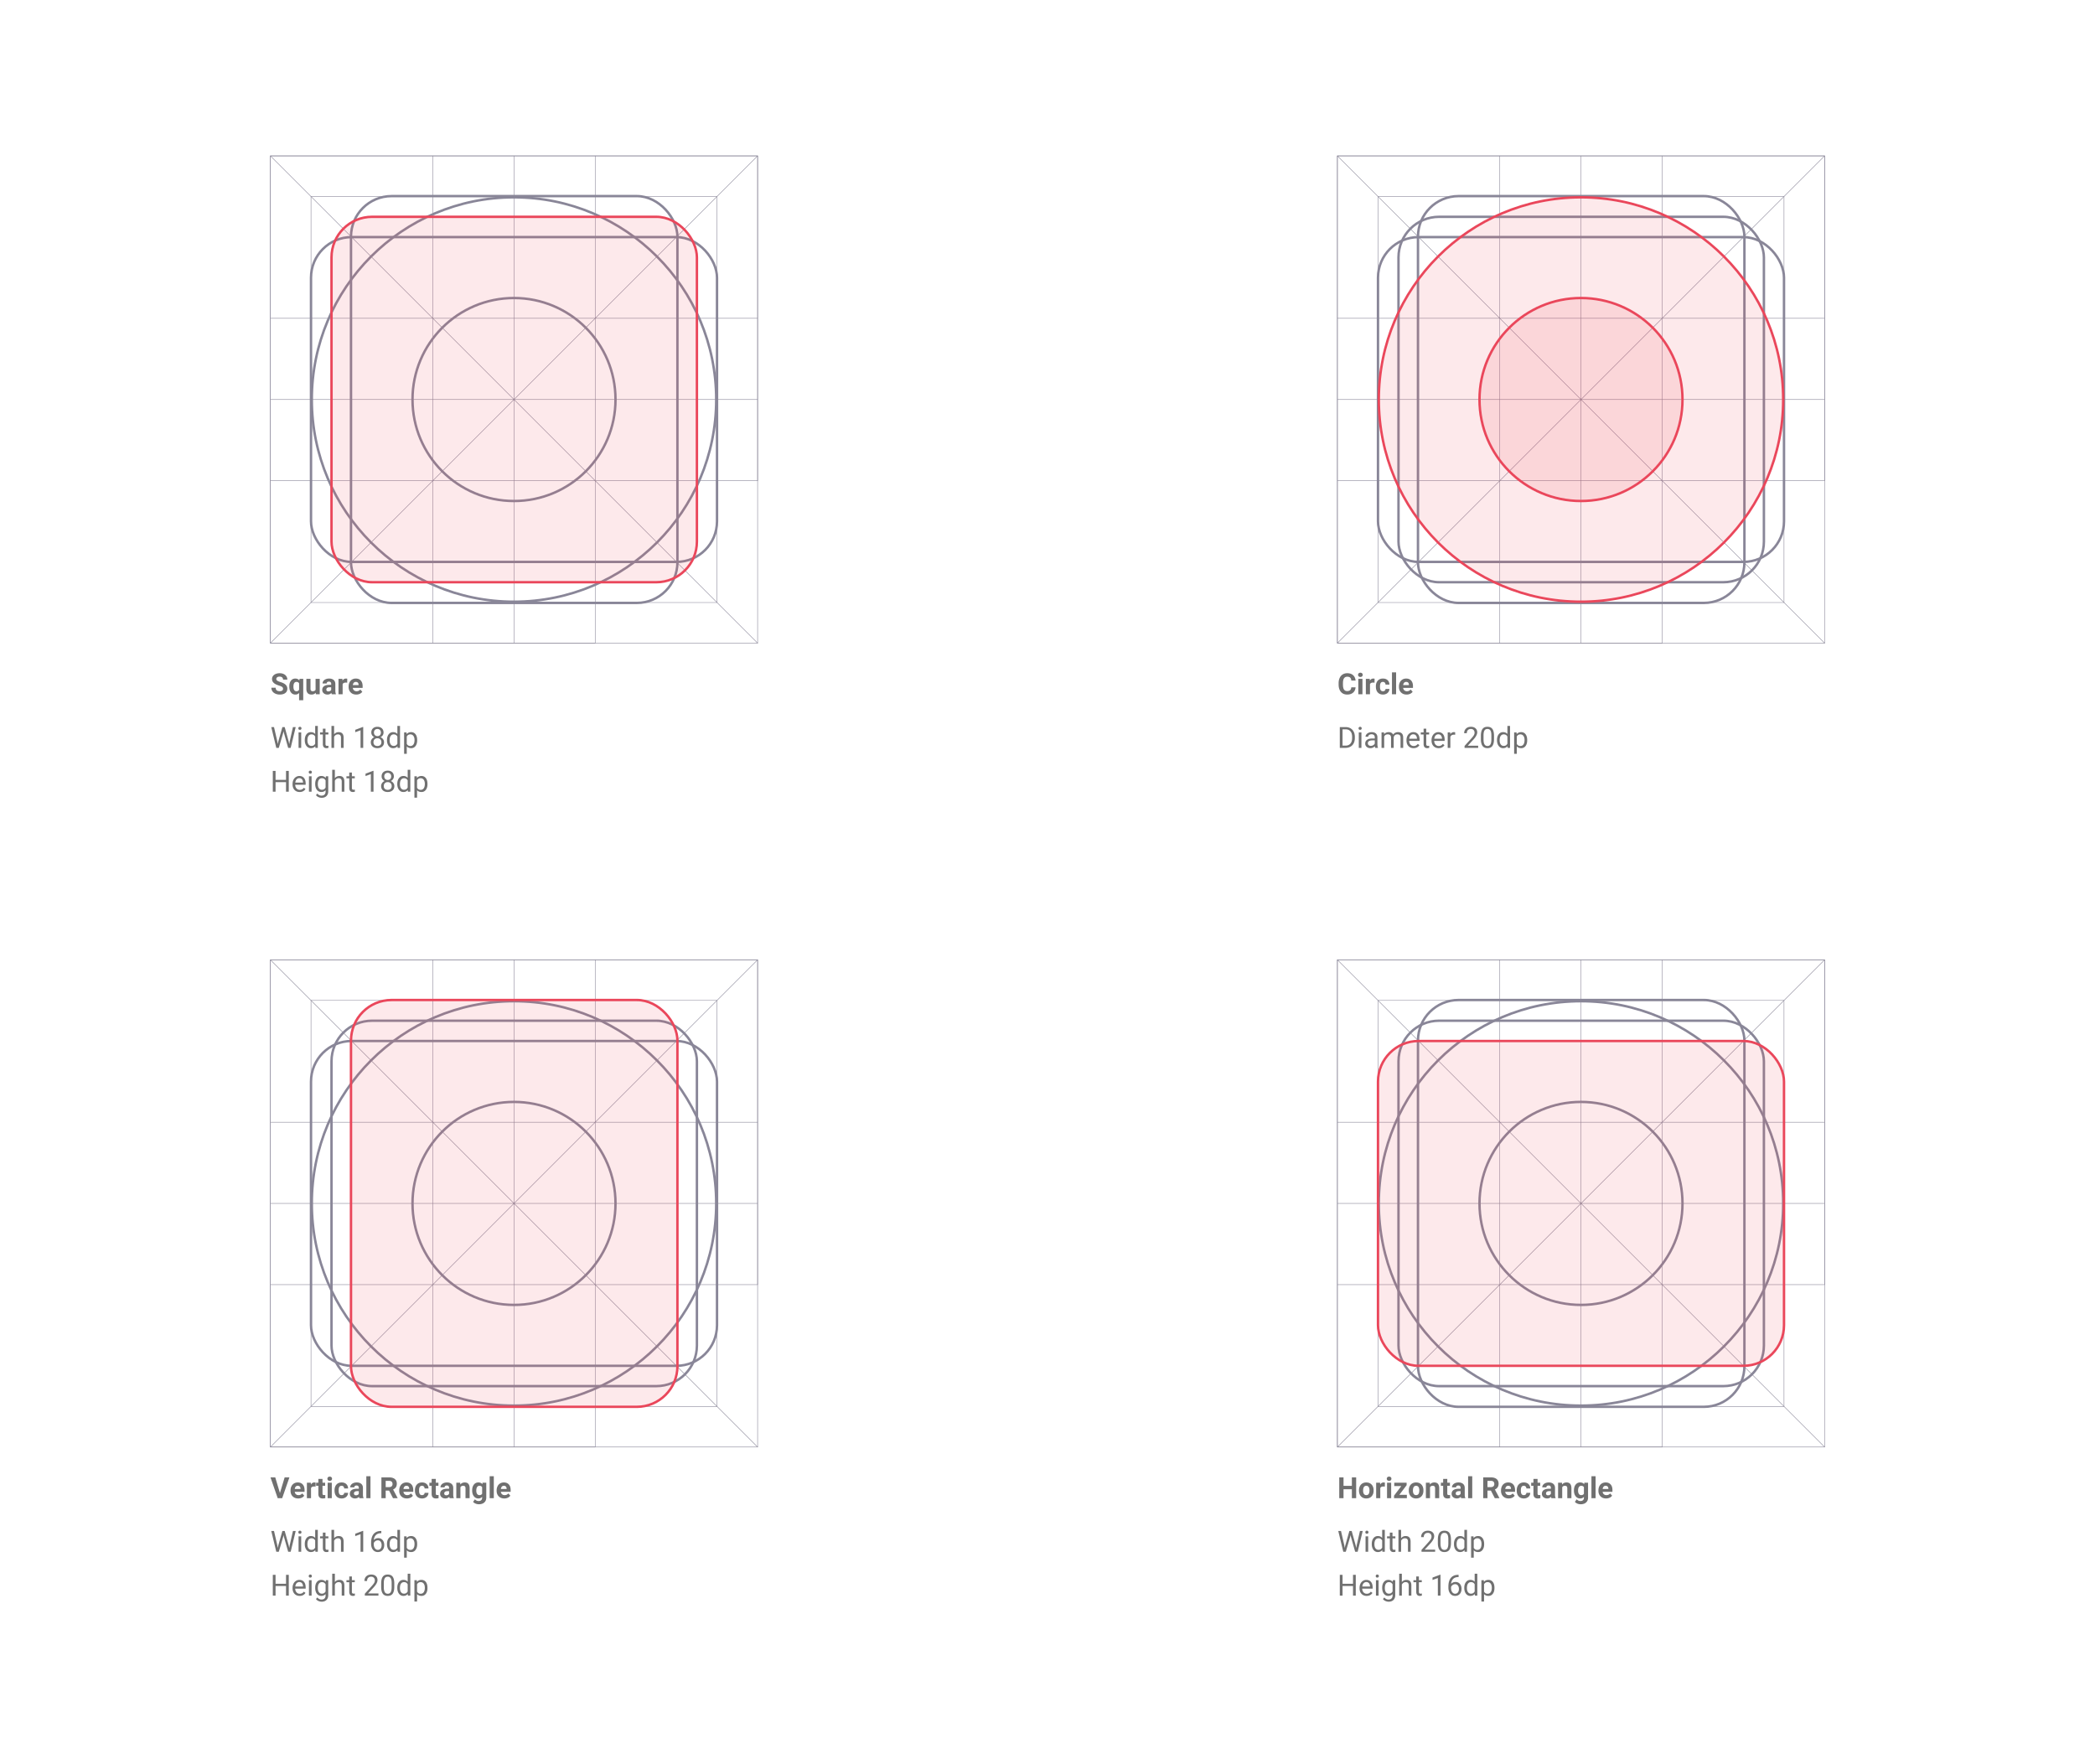 <svg xmlns="http://www.w3.org/2000/svg" width="860" height="724"><g fill="none" fill-rule="evenodd"><rect width="860" height="724" rx="4"/><g stroke-linecap="round" transform="translate(549 64)"><path stroke="#898698" stroke-width=".2" d="M0 200h200V0H0z"/><path stroke="#898698" stroke-width=".2" d="M16.667 183.333h166.666V16.667H16.667z"/><rect width="166.667" height="133.333" x="16.667" y="33.333" stroke="#898698" rx="16.66"/><rect width="134" height="167" x="33.083" y="16.5" stroke="#898698" rx="16.66"/><path stroke="#898698" stroke-width=".2" d="M0 66.667h66.667V0H0zM0 133.333h66.667V66.667H0zM0 200h66.667v-66.667H0zM66.667 66.667h66.666V0H66.667zM66.667 133.333h66.666V66.667H66.667zM66.667 200h66.666v-66.667H66.667zM133.333 66.667H200V0h-66.667zM133.333 133.333H200V66.667h-66.667zM0 0l200 200M100 200V0M0 100h200M0 200L200 0"/><rect width="150" height="150" x="25.083" y="25" stroke="#898698" rx="16.66"/><circle cx="100" cy="100" r="83" fill="#EA475B" fill-opacity=".12" stroke="#EA475B"/><circle cx="100" cy="100" r="41.665" fill="#EA475B" fill-opacity=".12" stroke="#EA475B"/></g><path fill="#000000" fill-opacity=".56" fill-rule="nonzero" d="M553.025 285.117c1 0 1.806-.263 2.417-.79.612-.528.95-1.25 1.017-2.169h-1.758c-.039.52-.192.904-.46 1.152-.267.248-.673.372-1.216.372-.601 0-1.042-.213-1.32-.639-.28-.426-.42-1.1-.42-2.022v-.644c.008-.883.157-1.534.448-1.954.291-.42.73-.63 1.316-.63.539 0 .94.124 1.204.372s.417.647.46 1.198h1.758c-.094-.953-.442-1.693-1.043-2.22-.602-.528-1.395-.791-2.38-.791-.71 0-1.334.167-1.871.5-.537.335-.95.814-1.24 1.439-.289.625-.433 1.348-.433 2.168v.521c0 1.286.313 2.296.94 3.033.627.736 1.488 1.104 2.581 1.104zm5.414-7.219c.286 0 .515-.082.689-.246a.831.831 0 00.26-.632.83.83 0 00-.257-.627c-.172-.164-.402-.247-.692-.247-.293 0-.524.083-.694.247a.834.834 0 00-.255.627c0 .257.087.468.261.632.174.164.403.246.688.246zm.85 7.102v-6.34h-1.7V285h1.7zm3.088 0v-4.148c.2-.434.62-.65 1.26-.65a4.6 4.6 0 01.61.046l.023-1.629a1.774 1.774 0 00-.528-.076c-.601 0-1.072.291-1.412.873l-.047-.756h-1.6V285h1.694zm5.35.117c.484 0 .926-.098 1.327-.296.4-.197.716-.474.946-.832.23-.357.348-.75.352-1.18h-1.588a.903.903 0 01-.305.685c-.195.172-.45.258-.762.258-.406 0-.709-.143-.908-.428-.2-.285-.299-.754-.299-1.406v-.176c0-.644.1-1.11.302-1.397.201-.287.499-.43.894-.43.32 0 .578.102.773.307.195.205.297.471.305.8h1.588c-.008-.75-.251-1.351-.73-1.802-.478-.451-1.114-.677-1.907-.677-.906 0-1.62.291-2.139.873-.52.582-.78 1.361-.78 2.338v.111c0 1.016.263 1.812.786 2.388.523.576 1.238.864 2.145.864zm5.378-.117v-9h-1.699v9h1.7zm4.313.117c.527 0 1.008-.1 1.441-.302a2.542 2.542 0 001.032-.84l-.832-.932c-.368.473-.877.709-1.53.709-.422 0-.77-.125-1.046-.375-.275-.25-.44-.582-.495-.996h4.037v-.692c0-1.003-.249-1.779-.747-2.326-.498-.547-1.18-.82-2.048-.82-.578 0-1.092.136-1.543.407a2.71 2.71 0 00-1.046 1.16c-.246.502-.37 1.072-.37 1.708v.164c0 .95.292 1.71.876 2.28.584.57 1.341.855 2.271.855zm.943-3.89h-2.355c.058-.422.192-.747.401-.973.21-.227.482-.34.818-.34.359 0 .636.103.832.308.195.205.297.495.304.87v.135zM552.351 307c.766-.008 1.437-.174 2.013-.498a3.277 3.277 0 001.33-1.395c.31-.605.466-1.31.466-2.115v-.545c-.004-.785-.161-1.48-.472-2.086a3.329 3.329 0 00-1.32-1.4c-.571-.328-1.227-.492-1.97-.492h-2.408V307h2.362zm-.052-.92h-1.184v-6.685h1.313c.836.007 1.481.28 1.936.817.455.537.683 1.29.683 2.259v.498c0 .996-.241 1.763-.724 2.302-.482.54-1.157.81-2.024.81zm6.035-6.486c.21 0 .371-.059.48-.176a.62.62 0 00.165-.44.64.64 0 00-.165-.445c-.109-.12-.27-.181-.48-.181-.211 0-.37.06-.478.181a.647.647 0 00-.16.446c0 .175.053.322.16.439.108.117.267.176.478.176zm.533 7.406v-6.34h-1.084V307h1.084zm3.692.117c.699 0 1.3-.262 1.804-.785.04.32.09.543.153.668h1.136v-.094c-.148-.344-.222-.806-.222-1.388V302.6c-.016-.641-.23-1.144-.645-1.51-.414-.364-.986-.547-1.717-.547-.46 0-.883.086-1.268.258a2.3 2.3 0 00-.914.7c-.225.295-.337.6-.337.917h1.09c0-.277.13-.514.392-.709.262-.195.586-.293.973-.293.441 0 .775.112 1.002.337.226.225.34.526.34.905v.498h-1.055c-.91 0-1.616.183-2.118.548-.502.365-.753.878-.753 1.538 0 .543.2.991.6 1.345.4.353.914.53 1.539.53zm.158-.943c-.356 0-.647-.096-.873-.287-.227-.192-.34-.457-.34-.797 0-.778.664-1.166 1.992-1.166h.85v1.3c-.137.282-.358.51-.662.686a1.905 1.905 0 01-.967.264zm5.49.826v-4.629c.262-.605.748-.908 1.459-.908.902 0 1.354.46 1.354 1.383V307h1.09v-4.207c.042-.406.197-.73.462-.97.266-.24.6-.36 1.002-.36.489 0 .836.112 1.043.337.207.224.31.563.31 1.016V307h1.085v-4.248c-.024-1.473-.73-2.209-2.121-2.209-.461 0-.86.094-1.199.281a2.402 2.402 0 00-.823.738c-.32-.68-.924-1.019-1.81-1.019-.79 0-1.416.273-1.881.82l-.03-.703h-1.025V307h1.084zm12.07.117c1.063 0 1.86-.408 2.391-1.224l-.662-.516c-.2.258-.432.465-.697.621-.266.156-.59.234-.973.234-.54 0-.983-.192-1.333-.577-.35-.384-.532-.89-.548-1.514h4.295v-.452c0-1.011-.229-1.789-.686-2.332-.457-.543-1.097-.814-1.921-.814-.504 0-.972.14-1.404.419-.431.28-.767.666-1.008 1.16-.24.494-.36 1.056-.36 1.685v.199c0 .945.27 1.7.809 2.265.539.564 1.238.846 2.097.846zm1.389-3.867h-3.176c.07-.574.254-1.02.551-1.339a1.446 1.446 0 011.102-.477c.453 0 .812.151 1.078.454.265.302.414.73.445 1.28v.082zm4.19 3.867c.269 0 .546-.039.832-.117v-.879c-.22.047-.391.07-.516.07-.254 0-.434-.063-.54-.19-.105-.127-.157-.317-.157-.571v-3.932h1.183v-.838h-1.183v-1.535h-1.084v1.535h-1.155v.838h1.155v3.932c0 .539.123.955.369 1.248.246.293.611.44 1.095.44zm4.699 0c1.062 0 1.86-.408 2.39-1.224l-.662-.516c-.199.258-.431.465-.697.621-.266.156-.59.234-.973.234-.539 0-.983-.192-1.333-.577-.35-.384-.532-.89-.548-1.514h4.295v-.452c0-1.011-.228-1.789-.685-2.332-.457-.543-1.098-.814-1.922-.814-.504 0-.972.14-1.403.419-.432.28-.768.666-1.008 1.16-.24.494-.36 1.056-.36 1.685v.199c0 .945.269 1.7.808 2.265.54.564 1.238.846 2.098.846zm1.388-3.867h-3.175c.07-.574.253-1.02.55-1.339a1.446 1.446 0 011.102-.477c.453 0 .812.151 1.078.454.266.302.414.73.445 1.28v.082zm3.422 3.75v-4.5c.254-.605.737-.908 1.448-.908.19 0 .369.013.533.04v-1.007c-.11-.055-.27-.082-.48-.082-.653 0-1.157.283-1.512.85l-.018-.733h-1.055V307h1.084zm11.426 0v-.885h-4.283l2.285-2.478c1.07-1.16 1.605-2.16 1.605-3 0-.692-.23-1.245-.691-1.661-.46-.416-1.088-.624-1.88-.624-.848 0-1.525.242-2.031.726-.506.484-.759 1.12-.759 1.904h1.084c0-.546.15-.973.448-1.28.3-.306.718-.46 1.257-.46.45 0 .809.143 1.078.428.27.285.405.65.405 1.096 0 .332-.083.653-.25.963-.165.311-.467.714-.905 1.21l-2.953 3.282V307h5.59zm3.814.117c.922 0 1.6-.308 2.034-.926.433-.617.65-1.56.65-2.83v-1.406c-.012-1.226-.234-2.134-.668-2.722-.433-.587-1.11-.881-2.027-.881-.926 0-1.606.304-2.04.914-.433.609-.65 1.54-.65 2.795v1.447c.016 1.199.242 2.1.68 2.704.437.603 1.111.905 2.021.905zm0-.885c-.542 0-.948-.22-1.215-.659-.268-.44-.402-1.12-.402-2.042v-1.734c.008-.867.139-1.51.393-1.928.254-.418.658-.627 1.213-.627.558 0 .967.21 1.224.63.258.42.387 1.089.387 2.007v1.775c-.012.89-.147 1.543-.407 1.957-.26.414-.657.621-1.193.621zm6.41.885c.774 0 1.378-.265 1.811-.797l.053.68h.996v-9h-1.084v3.305c-.434-.508-1.021-.762-1.764-.762-.746 0-1.35.296-1.81.888-.461.591-.692 1.374-.692 2.346v.082c0 .97.232 1.754.695 2.356.463.601 1.061.902 1.796.902zm.27-.92c-.523 0-.933-.203-1.23-.61-.297-.405-.446-.968-.446-1.687 0-.804.149-1.412.446-1.822.297-.41.71-.615 1.242-.615.672 0 1.17.299 1.494.896v2.912c-.316.618-.818.926-1.506.926zm5.356 3.24v-3.052c.441.488 1.047.732 1.816.732.754 0 1.352-.295 1.793-.885.441-.59.662-1.367.662-2.332v-.1c0-1.023-.222-1.821-.665-2.396-.443-.574-1.046-.861-1.808-.861-.785 0-1.398.273-1.84.82l-.052-.703h-.99v8.778h1.084zm1.488-3.205c-.668 0-1.164-.289-1.488-.867v-3.03c.328-.581.82-.872 1.476-.872.531 0 .95.207 1.254.621.305.414.457.978.457 1.693 0 .813-.153 1.425-.46 1.837-.306.412-.72.618-1.24.618z"/><g stroke-linecap="round" transform="translate(111 64)"><path stroke="#898698" stroke-width=".2" d="M0 200h200V0H0z"/><path stroke="#898698" stroke-width=".2" d="M16.667 183.333h166.666V16.667H16.667z"/><rect width="166.667" height="133.333" x="16.667" y="33.333" stroke="#898698" rx="16.66"/><rect width="134" height="167" x="33.083" y="16.5" stroke="#898698" rx="16.66"/><circle cx="100" cy="100" r="41.665" stroke="#898698"/><path stroke="#898698" stroke-width=".2" d="M0 66.667h66.667V0H0zM0 133.333h66.667V66.667H0zM0 200h66.667v-66.667H0zM66.667 66.667h66.666V0H66.667zM66.667 133.333h66.666V66.667H66.667zM66.667 200h66.666v-66.667H66.667zM133.333 66.667H200V0h-66.667zM133.333 133.333H200V66.667h-66.667zM0 0l200 200M100 200V0M0 100h200M0 200L200 0"/><circle cx="100" cy="100" r="83" stroke="#898698"/><rect width="150" height="150" x="25.083" y="25" fill="#EA475B" fill-opacity=".12" stroke="#EA475B" rx="16.66"/></g><path fill="#000000" fill-opacity=".56" fill-rule="nonzero" d="M114.855 285.117c.946 0 1.698-.21 2.256-.63.559-.42.838-.999.838-1.737 0-.664-.228-1.219-.685-1.664-.457-.445-1.186-.818-2.186-1.12-.543-.163-.954-.339-1.233-.527-.28-.187-.42-.42-.42-.697a.86.86 0 01.358-.718c.238-.181.572-.272 1.002-.272.445 0 .791.108 1.037.325.246.217.37.52.37.911h1.757c0-.511-.132-.968-.395-1.37a2.594 2.594 0 00-1.11-.935c-.477-.221-1.02-.331-1.63-.331-.605 0-1.15.101-1.637.304-.487.203-.86.486-1.12.847a2.06 2.06 0 00-.389 1.233c0 .887.484 1.592 1.453 2.116.356.191.838.385 1.447.583.61.197 1.032.384 1.266.562.234.178.352.433.352.765a.83.83 0 01-.352.712c-.234.17-.56.255-.979.255-1.125 0-1.687-.471-1.687-1.413h-1.764c0 .551.142 1.036.425 1.454.283.418.694.747 1.234.987.539.24 1.136.36 1.792.36zm9.622 2.32v-8.777h-1.489l-.111.662c-.402-.52-.943-.779-1.623-.779-.774 0-1.382.289-1.825.867-.444.578-.665 1.365-.665 2.361 0 1.06.224 1.881.674 2.467.449.586 1.05.88 1.804.88.633 0 1.145-.222 1.535-.663v2.983h1.7zm-2.801-3.685c-.387 0-.687-.158-.9-.475-.213-.316-.319-.777-.319-1.382 0-.688.107-1.19.322-1.506.215-.317.518-.475.909-.475.515 0 .878.2 1.09.598v2.619c-.216.414-.583.621-1.102.621zm6.193 1.365c.738 0 1.317-.254 1.735-.762l.046.645h1.594v-6.34h-1.7v4.488c-.214.399-.608.598-1.183.598-.601 0-.902-.33-.902-.99v-4.096h-1.693v4.154c.007.754.19 1.327.547 1.717.358.39.876.586 1.556.586zm6.557 0c.656 0 1.19-.228 1.6-.685.035.226.091.416.17.568h1.71v-.1c-.164-.308-.248-.763-.252-1.365v-2.748c0-.71-.23-1.263-.688-1.655-.46-.393-1.08-.589-1.86-.589-.516 0-.981.089-1.395.267-.414.177-.734.422-.961.735-.227.312-.34.652-.34 1.02h1.694c0-.239.08-.426.243-.563.162-.137.385-.205.67-.205.325 0 .562.088.712.264.15.175.226.41.226.703v.363h-.78c-.94.004-1.66.185-2.158.545-.498.36-.747.875-.747 1.547 0 .547.204 1 .612 1.36.408.358.923.538 1.544.538zm.369-1.295c-.258 0-.461-.068-.61-.205a.678.678 0 01-.222-.521l.006-.1c.054-.586.506-.879 1.353-.879h.633v1.09a1.097 1.097 0 01-.469.448c-.21.112-.441.167-.691.167zm5.853 1.178v-4.148c.2-.434.62-.65 1.26-.65a4.6 4.6 0 01.61.046l.023-1.629a1.774 1.774 0 00-.527-.076c-.602 0-1.073.291-1.412.873l-.047-.756h-1.6V285h1.693zm5.602.117c.527 0 1.008-.1 1.441-.302a2.542 2.542 0 001.032-.84l-.832-.932c-.368.473-.877.709-1.53.709-.422 0-.77-.125-1.046-.375-.275-.25-.44-.582-.495-.996h4.037v-.692c0-1.003-.249-1.779-.747-2.326-.498-.547-1.18-.82-2.048-.82-.578 0-1.092.136-1.543.407a2.71 2.71 0 00-1.046 1.16c-.246.502-.37 1.072-.37 1.708v.164c0 .95.293 1.71.876 2.28.584.57 1.341.855 2.271.855zm.943-3.89h-2.355c.058-.422.192-.747.401-.973.21-.227.482-.34.818-.34.359 0 .636.103.832.308.195.205.297.495.304.87v.135zM114.445 307l1.823-6.217.134-.65.135.65 1.758 6.217h1.025l2.069-8.531h-1.131l-1.324 5.836-.182 1.148-.234-1.031-1.647-5.953h-.95l-1.687 5.953-.24 1.014-.164-1.125-1.348-5.842h-1.125L113.42 307h1.025zm8.666-7.406c.211 0 .371-.059.48-.176a.62.62 0 00.165-.44.64.64 0 00-.164-.445c-.11-.12-.27-.181-.48-.181-.212 0-.37.06-.478.181a.647.647 0 00-.161.446c0 .175.053.322.16.439.108.117.267.176.478.176zm.534 7.406v-6.34h-1.084V307h1.084zm3.96.117c.774 0 1.377-.265 1.811-.797l.053.68h.996v-9h-1.084v3.305c-.434-.508-1.022-.762-1.764-.762-.746 0-1.35.296-1.81.888-.461.591-.692 1.374-.692 2.346v.082c0 .97.232 1.754.695 2.356.462.601 1.061.902 1.795.902zm.27-.92c-.523 0-.934-.203-1.23-.61-.297-.405-.446-.968-.446-1.687 0-.804.149-1.412.446-1.822.296-.41.71-.615 1.242-.615.672 0 1.17.299 1.494.896v2.912c-.317.618-.818.926-1.506.926zm6.123.92c.27 0 .547-.039.832-.117v-.879c-.219.047-.39.07-.516.07-.253 0-.433-.063-.539-.19-.105-.127-.158-.317-.158-.571v-3.932h1.184v-.838h-1.184v-1.535h-1.084v1.535h-1.154v.838h1.154v3.932c0 .539.123.955.37 1.248.245.293.61.44 1.095.44zm3.152-.117v-4.518a1.91 1.91 0 01.621-.738c.266-.187.575-.281.926-.281.434 0 .753.11.958.328.205.219.31.557.314 1.014V307h1.084v-4.19c-.012-1.511-.688-2.267-2.028-2.267-.77 0-1.394.295-1.875.885V298h-1.084v9h1.084zm11.948 0v-8.572h-.17l-3.106 1.166v.984l2.186-.803V307h1.09zm5.836.117c.812 0 1.467-.219 1.965-.656.498-.438.747-1.025.747-1.764 0-.465-.13-.88-.39-1.248a2.445 2.445 0 00-1.057-.838c.383-.187.687-.447.911-.779.225-.332.337-.71.337-1.137 0-.718-.231-1.289-.694-1.71-.463-.423-1.07-.633-1.82-.633-.753 0-1.36.21-1.822.632-.46.422-.691.993-.691 1.711 0 .422.11.8.328 1.131.219.332.518.592.897.78a2.352 2.352 0 00-1.046.843 2.171 2.171 0 00-.378 1.248c0 .735.247 1.322.74 1.761.495.44 1.152.66 1.973.66zm0-4.951c-.434 0-.78-.134-1.04-.401-.26-.268-.39-.619-.39-1.052 0-.453.132-.812.395-1.075.264-.264.609-.396 1.035-.396.414 0 .755.137 1.025.41.27.274.404.627.404 1.06 0 .434-.13.785-.39 1.053-.26.267-.606.401-1.04.401zm0 4.066c-.512 0-.912-.138-1.199-.416-.287-.277-.43-.658-.43-1.142 0-.485.147-.875.442-1.172.295-.297.687-.445 1.175-.445s.884.15 1.186.45c.303.302.455.69.455 1.167 0 .48-.145.86-.434 1.14-.29.279-.688.418-1.195.418zm6.416.885c.773 0 1.377-.265 1.81-.797l.053.68h.996v-9h-1.084v3.305c-.434-.508-1.021-.762-1.764-.762-.746 0-1.35.296-1.81.888-.461.591-.692 1.374-.692 2.346v.082c0 .97.232 1.754.695 2.356.463.601 1.061.902 1.796.902zm.27-.92c-.524 0-.934-.203-1.231-.61-.297-.405-.446-.968-.446-1.687 0-.804.149-1.412.446-1.822.297-.41.71-.615 1.242-.615.672 0 1.17.299 1.494.896v2.912c-.316.618-.818.926-1.506.926zm5.355 3.24v-3.052c.441.488 1.046.732 1.816.732.754 0 1.352-.295 1.793-.885.441-.59.662-1.367.662-2.332v-.1c0-1.023-.222-1.821-.665-2.396-.443-.574-1.046-.861-1.808-.861-.785 0-1.398.273-1.84.82l-.052-.703h-.99v8.777h1.084zm1.488-3.205c-.668 0-1.164-.289-1.488-.867v-3.03c.328-.581.82-.872 1.476-.872.531 0 .95.207 1.254.621.305.414.457.978.457 1.693 0 .813-.153 1.425-.46 1.837-.306.412-.72.618-1.24.618zM113.115 325v-3.943h4.301V325h1.13v-8.531h-1.13v3.668h-4.3v-3.668h-1.126V325h1.125zm9.89.117c1.063 0 1.86-.408 2.391-1.224l-.662-.516c-.199.258-.431.465-.697.621-.266.156-.59.234-.973.234-.539 0-.983-.192-1.333-.577-.35-.384-.532-.89-.547-1.514h4.295v-.452c0-1.011-.229-1.789-.686-2.332-.457-.543-1.098-.814-1.922-.814-.504 0-.972.14-1.403.419-.432.28-.768.666-1.008 1.16-.24.494-.36 1.056-.36 1.685v.199c0 .945.27 1.7.808 2.265.54.564 1.238.846 2.098.846zm1.39-3.867h-3.176c.07-.574.254-1.02.55-1.339a1.446 1.446 0 011.102-.477c.453 0 .813.151 1.078.454.266.302.414.73.446 1.28v.082zm2.982-3.656c.21 0 .371-.059.48-.176a.62.62 0 00.164-.44.64.64 0 00-.164-.445c-.109-.12-.27-.181-.48-.181-.211 0-.37.06-.478.181a.647.647 0 00-.16.446c0 .175.053.322.16.439.108.117.267.176.478.176zm.533 7.406v-6.34h-1.084V325h1.084zm4.143 2.496c.82 0 1.473-.236 1.96-.709.486-.473.73-1.119.73-1.94v-6.187h-.991l-.053.703c-.433-.547-1.037-.82-1.81-.82-.754 0-1.36.292-1.817.876-.457.584-.685 1.37-.685 2.358 0 1.032.23 1.846.688 2.444.46.597 1.06.896 1.802.896.75 0 1.342-.25 1.775-.75v.545c0 .54-.147.957-.442 1.254-.295.297-.706.445-1.233.445-.672 0-1.24-.287-1.706-.861l-.562.65c.23.34.564.608 1.002.803a3.26 3.26 0 001.342.293zm.093-3.299c-.527 0-.937-.204-1.23-.612-.293-.408-.44-.97-.44-1.685 0-.804.149-1.412.446-1.822.297-.41.709-.615 1.236-.615.664 0 1.162.303 1.494.908v2.895c-.32.62-.822.931-1.506.931zm5.315.803v-4.518a1.91 1.91 0 01.621-.738c.266-.187.574-.281.926-.281.433 0 .753.11.958.328.205.219.31.557.313 1.014V325h1.084v-4.19c-.011-1.511-.687-2.267-2.027-2.267-.77 0-1.395.295-1.875.885V316h-1.084v9h1.084zm7.377.117c.27 0 .547-.039.832-.117v-.879c-.219.047-.39.07-.516.07-.254 0-.433-.063-.539-.19-.105-.127-.158-.317-.158-.571v-3.932h1.184v-.838h-1.184v-1.535h-1.084v1.535h-1.154v.838h1.154v3.932c0 .539.123.955.37 1.248.245.293.61.44 1.095.44zm8.49-.117v-8.572h-.17l-3.105 1.166v.984l2.185-.803V325h1.09zm5.836.117c.813 0 1.468-.219 1.966-.656.498-.438.747-1.025.747-1.764 0-.465-.13-.88-.39-1.248a2.445 2.445 0 00-1.057-.838c.383-.187.686-.447.91-.779.225-.332.338-.71.338-1.137 0-.718-.232-1.289-.695-1.71-.462-.423-1.069-.633-1.819-.633-.754 0-1.361.21-1.822.632-.461.422-.692.993-.692 1.711 0 .422.11.8.329 1.131.218.332.517.592.896.78a2.352 2.352 0 00-1.046.843 2.171 2.171 0 00-.378 1.248c0 .735.247 1.322.741 1.761.495.44 1.152.66 1.972.66zm0-4.951c-.434 0-.78-.134-1.04-.401-.26-.268-.39-.619-.39-1.052 0-.453.132-.812.396-1.075.264-.264.608-.396 1.034-.396.414 0 .756.137 1.025.41.27.274.405.627.405 1.06 0 .434-.13.785-.39 1.053-.26.267-.606.401-1.04.401zm0 4.066c-.512 0-.911-.138-1.198-.416-.287-.277-.43-.658-.43-1.142 0-.485.147-.875.442-1.172.294-.297.686-.445 1.174-.445.489 0 .884.15 1.187.45.303.302.454.69.454 1.167 0 .48-.145.86-.434 1.14-.289.279-.687.418-1.195.418zm6.416.885c.774 0 1.377-.265 1.81-.797l.053.68h.996v-9h-1.084v3.305c-.433-.508-1.021-.762-1.763-.762-.746 0-1.35.296-1.81.888-.462.591-.692 1.374-.692 2.346v.082c0 .97.231 1.754.694 2.356.463.601 1.062.902 1.796.902zm.27-.92c-.524 0-.934-.203-1.23-.61-.298-.405-.446-.968-.446-1.687 0-.804.148-1.412.445-1.822.297-.41.711-.615 1.242-.615.672 0 1.17.299 1.494.896v2.912c-.316.618-.818.926-1.505.926zm5.355 3.24v-3.052c.441.488 1.047.732 1.816.732.754 0 1.352-.295 1.793-.885.442-.59.663-1.367.663-2.332v-.1c0-1.023-.222-1.821-.665-2.396-.444-.574-1.046-.861-1.808-.861-.785 0-1.399.273-1.84.82l-.053-.703h-.99v8.777h1.084zm1.488-3.205c-.668 0-1.164-.289-1.488-.867v-3.03c.328-.581.82-.872 1.477-.872.53 0 .949.207 1.254.621.304.414.457.978.457 1.693 0 .813-.154 1.425-.46 1.837-.307.412-.72.618-1.24.618z"/><g stroke-linecap="round" transform="translate(549 394)"><path stroke="#898698" stroke-width=".2" d="M0 200h200V0H0z"/><path stroke="#898698" stroke-width=".2" d="M16.667 183.333h166.666V16.667H16.667z"/><rect width="134" height="167" x="33.083" y="16.5" stroke="#898698" rx="16.66"/><circle cx="100" cy="100" r="41.665" stroke="#898698"/><path stroke="#898698" stroke-width=".2" d="M0 66.667h66.667V0H0zM0 133.333h66.667V66.667H0zM0 200h66.667v-66.667H0zM66.667 66.667h66.666V0H66.667zM66.667 133.333h66.666V66.667H66.667zM66.667 200h66.666v-66.667H66.667zM133.333 66.667H200V0h-66.667zM133.333 133.333H200V66.667h-66.667zM0 0l200 200M100 200V0M0 100h200M0 200L200 0"/><circle cx="100" cy="100" r="83" stroke="#898698"/><rect width="150" height="150" x="25.083" y="25" stroke="#898698" rx="16.66"/><rect width="166.667" height="133.333" x="16.667" y="33.333" fill="#EA475B" fill-opacity=".12" stroke="#EA475B" rx="16.66"/></g><path fill="#000000" fill-opacity=".56" fill-rule="nonzero" d="M551.52 615v-3.656h3.427V615h1.758v-8.531h-1.758v3.457h-3.427v-3.457h-1.758V615h1.758zm9.351.117c.914 0 1.643-.294 2.186-.882.543-.588.814-1.368.814-2.34l-.012-.434c-.062-.899-.364-1.61-.905-2.133-.54-.523-1.24-.785-2.095-.785-.601 0-1.13.135-1.585.404a2.66 2.66 0 00-1.045 1.143c-.243.492-.364 1.053-.364 1.681v.077c0 1.007.273 1.804.818 2.39.545.586 1.274.88 2.188.88zm0-1.365c-.422 0-.746-.16-.973-.478-.226-.318-.34-.778-.34-1.38 0-.675.114-1.174.34-1.497.227-.322.547-.483.961-.483.418 0 .743.162.973.486.23.325.346.782.346 1.371 0 .692-.116 1.195-.346 1.51-.23.314-.55.471-.96.471zm5.736 1.248v-4.148c.2-.434.62-.65 1.26-.65a4.6 4.6 0 01.61.046l.023-1.629a1.774 1.774 0 00-.527-.076c-.602 0-1.073.291-1.412.873l-.047-.756h-1.6V615h1.693zm3.622-7.102c.285 0 .514-.082.688-.246a.831.831 0 00.26-.632.83.83 0 00-.257-.627c-.172-.164-.402-.247-.691-.247-.293 0-.525.083-.695.247a.834.834 0 00-.255.627c0 .257.087.468.261.632.174.164.403.246.689.246zm.85 7.102v-6.34h-1.7V615h1.7zm6.439 0v-1.365h-3.1l3.006-3.973v-1.002h-5.08v1.371h2.894l-2.982 3.938V615h5.262zm3.802.117c.914 0 1.643-.294 2.186-.882.543-.588.814-1.368.814-2.34l-.011-.434c-.063-.899-.365-1.61-.906-2.133-.54-.523-1.239-.785-2.094-.785-.602 0-1.13.135-1.585.404a2.66 2.66 0 00-1.046 1.143c-.242.492-.364 1.053-.364 1.681v.077c0 1.007.273 1.804.818 2.39.545.586 1.274.88 2.188.88zm0-1.365c-.422 0-.746-.16-.972-.478-.227-.318-.34-.778-.34-1.38 0-.675.113-1.174.34-1.497.226-.322.547-.483.96-.483.419 0 .743.162.973.486.23.325.346.782.346 1.371 0 .692-.115 1.195-.346 1.51-.23.314-.55.471-.96.471zm5.701 1.248v-4.47c.239-.407.596-.61 1.073-.61.363 0 .623.081.779.243.156.162.234.423.234.782V615h1.694v-4.096c-.008-.785-.176-1.375-.504-1.77-.328-.394-.828-.591-1.5-.591-.762 0-1.37.283-1.822.85l-.053-.733h-1.594V615h1.693zm7.213.117c.352 0 .694-.05 1.026-.152v-1.283a2.7 2.7 0 01-.498.04c-.254 0-.426-.05-.516-.152-.09-.101-.135-.27-.135-.504v-3.164h1.084v-1.242h-1.084v-1.558h-1.693v1.558h-.926v1.242h.926v3.416c.023 1.2.629 1.8 1.816 1.8zm3.809 0c.656 0 1.19-.228 1.6-.685.035.226.091.416.17.568h1.71v-.1c-.164-.308-.248-.763-.252-1.365v-2.748c0-.71-.229-1.263-.688-1.655-.459-.393-1.08-.589-1.86-.589-.516 0-.98.089-1.395.267-.414.177-.734.422-.96.735-.227.312-.34.652-.34 1.02h1.693c0-.239.08-.426.243-.563.162-.137.386-.205.67-.205.325 0 .562.088.713.264.15.175.225.41.225.703v.363h-.779c-.941.004-1.661.186-2.16.545-.497.36-.746.875-.746 1.547 0 .547.204 1 .612 1.36.408.359.923.538 1.544.538zm.37-1.295c-.259 0-.462-.068-.61-.205a.678.678 0 01-.223-.521l.006-.1c.055-.586.506-.879 1.353-.879h.633v1.09a1.097 1.097 0 01-.468.448c-.211.112-.442.167-.692.167zm5.946 1.178v-9h-1.699v9h1.7zm6.252 0v-3.123h1.4l1.6 3.123h1.887v-.082l-1.846-3.486c.512-.23.894-.54 1.146-.93.252-.388.378-.873.378-1.455 0-.82-.274-1.455-.82-1.904-.547-.45-1.325-.674-2.333-.674h-3.17V615h1.758zm1.418-4.547h-1.418v-2.56h1.412c.473 0 .824.115 1.052.345.229.23.343.547.343.95 0 .394-.121.704-.363.928-.242.225-.584.337-1.026.337zm7.29 4.664c.527 0 1.007-.1 1.44-.302a2.542 2.542 0 001.032-.84l-.832-.932c-.367.473-.877.709-1.53.709-.421 0-.77-.125-1.045-.375-.276-.25-.44-.582-.495-.996h4.037v-.692c0-1.003-.25-1.779-.747-2.326-.498-.547-1.181-.82-2.048-.82-.578 0-1.093.136-1.544.407a2.71 2.71 0 00-1.046 1.16c-.246.502-.37 1.072-.37 1.708v.164c0 .95.293 1.71.877 2.28.584.57 1.34.855 2.27.855zm.943-3.89h-2.356c.059-.422.193-.747.402-.973.209-.227.481-.34.817-.34.36 0 .637.103.832.308.195.205.297.495.305.87v.135zm5.29 3.89c.485 0 .927-.098 1.328-.296.4-.197.716-.474.946-.832.23-.357.348-.75.352-1.18h-1.588a.903.903 0 01-.305.685c-.195.172-.45.258-.762.258-.406 0-.709-.143-.908-.428-.199-.285-.299-.754-.299-1.406v-.176c0-.644.101-1.11.302-1.397.201-.287.5-.43.894-.43.32 0 .578.102.773.307.195.205.297.471.305.8h1.588c-.008-.75-.251-1.351-.73-1.802-.478-.451-1.114-.677-1.907-.677-.906 0-1.62.291-2.139.873-.52.582-.779 1.361-.779 2.338v.111c0 1.016.262 1.812.785 2.388.524.576 1.238.864 2.145.864zm5.743 0c.351 0 .693-.05 1.025-.152v-1.283a2.7 2.7 0 01-.498.04c-.254 0-.426-.05-.515-.152-.09-.101-.135-.27-.135-.504v-3.164h1.084v-1.242h-1.084v-1.558h-1.693v1.558h-.926v1.242h.926v3.416c.023 1.2.628 1.8 1.816 1.8zm3.809 0c.656 0 1.189-.228 1.6-.685.034.226.09.416.169.568h1.711v-.1c-.164-.308-.248-.763-.252-1.365v-2.748c0-.71-.23-1.263-.688-1.655-.46-.393-1.08-.589-1.86-.589-.516 0-.981.089-1.395.267-.414.177-.735.422-.961.735-.227.312-.34.652-.34 1.02h1.693c0-.239.081-.426.243-.563.163-.137.386-.205.671-.205.325 0 .562.088.712.264.15.175.226.41.226.703v.363h-.78c-.94.004-1.66.186-2.159.545-.498.36-.747.875-.747 1.547 0 .547.204 1 .613 1.36.408.359.922.538 1.544.538zm.369-1.295c-.258 0-.461-.068-.61-.205a.678.678 0 01-.222-.521l.005-.1c.055-.586.506-.879 1.354-.879h.633v1.09a1.097 1.097 0 01-.469.448c-.21.112-.441.167-.691.167zM641.29 615v-4.47c.238-.407.596-.61 1.072-.61.364 0 .623.081.78.243.156.162.234.423.234.782V615h1.693v-4.096c-.007-.785-.175-1.375-.504-1.77-.328-.394-.828-.591-1.5-.591-.761 0-1.369.283-1.822.85l-.053-.733h-1.593V615h1.693zm7.564 2.496c.614 0 1.149-.107 1.606-.322a2.427 2.427 0 001.063-.938c.252-.41.378-.892.378-1.447v-6.129h-1.535l-.07.598c-.387-.477-.928-.715-1.623-.715-.785 0-1.41.297-1.872.89-.463.594-.695 1.378-.695 2.35v.07c0 .985.236 1.775.706 2.37.471.596 1.087.894 1.85.894.636 0 1.15-.22 1.54-.662v.34c0 .441-.125.782-.375 1.022s-.6.36-1.049.36c-.601 0-1.113-.236-1.535-.708l-.75 1.031c.227.293.56.532 1.002.718.442.185.895.278 1.36.278zm.24-3.75a1.1 1.1 0 01-.949-.49c-.23-.325-.345-.776-.345-1.35 0-.66.116-1.156.348-1.488.233-.332.552-.498.958-.498.504 0 .87.193 1.096.58v2.666c-.223.387-.592.58-1.107.58zM654.99 615v-9h-1.699v9h1.7zm4.313.117c.527 0 1.008-.1 1.441-.302a2.542 2.542 0 001.031-.84l-.832-.932c-.367.473-.877.709-1.529.709-.422 0-.77-.125-1.046-.375-.275-.25-.44-.582-.495-.996h4.037v-.692c0-1.003-.249-1.779-.747-2.326-.498-.547-1.18-.82-2.048-.82-.578 0-1.093.136-1.544.407a2.71 2.71 0 00-1.046 1.16c-.246.502-.369 1.072-.369 1.708v.164c0 .95.292 1.71.876 2.28.584.57 1.341.855 2.27.855zm.943-3.89h-2.355c.058-.422.192-.747.401-.973.209-.227.481-.34.817-.34.36 0 .637.103.832.308.196.205.297.495.305.87v.135zM552.446 637l1.822-6.217.134-.65.135.65 1.758 6.217h1.025l2.069-8.531h-1.131l-1.324 5.836-.182 1.148-.234-1.031-1.647-5.953h-.95l-1.687 5.953-.24 1.014-.164-1.125-1.348-5.842h-1.125L551.42 637h1.025zm8.665-7.406c.211 0 .371-.059.48-.176a.62.62 0 00.165-.44.64.64 0 00-.164-.445c-.11-.12-.27-.181-.48-.181-.212 0-.37.06-.478.181a.647.647 0 00-.161.446c0 .175.053.322.16.439.108.117.267.176.478.176zm.534 7.406v-6.34h-1.084V637h1.084zm3.96.117c.774 0 1.377-.265 1.811-.797l.053.68h.996v-9h-1.084v3.305c-.434-.508-1.022-.762-1.764-.762-.746 0-1.35.296-1.81.888-.461.591-.692 1.374-.692 2.346v.082c0 .97.232 1.754.695 2.356.462.601 1.061.902 1.795.902zm.27-.92c-.523 0-.934-.203-1.23-.61-.297-.405-.446-.968-.446-1.687 0-.804.149-1.412.446-1.822.296-.41.71-.615 1.242-.615.672 0 1.17.299 1.494.896v2.912c-.317.618-.818.926-1.506.926zm6.123.92c.27 0 .547-.039.832-.117v-.879c-.219.047-.39.07-.516.07-.253 0-.433-.063-.539-.19-.105-.127-.158-.317-.158-.571v-3.932h1.184v-.838h-1.184v-1.535h-1.084v1.535h-1.154v.838h1.154v3.932c0 .539.123.955.37 1.248.245.293.61.44 1.095.44zm3.152-.117v-4.518a1.91 1.91 0 01.621-.738c.266-.187.575-.281.926-.281.434 0 .753.11.958.328.205.219.31.557.314 1.014V637h1.084v-4.19c-.012-1.511-.688-2.267-2.028-2.267-.77 0-1.394.295-1.875.885V628h-1.084v9h1.084zm13.975 0v-.885h-4.283l2.285-2.478c1.07-1.16 1.605-2.16 1.605-3 0-.692-.23-1.245-.691-1.661-.46-.416-1.088-.624-1.88-.624-.848 0-1.525.242-2.031.726-.506.485-.759 1.12-.759 1.904h1.084c0-.546.15-.973.448-1.28.3-.306.718-.46 1.257-.46.45 0 .809.143 1.078.428.27.285.405.65.405 1.096 0 .332-.083.653-.25.963-.165.311-.467.714-.905 1.21l-2.953 3.282V637h5.59zm3.814.117c.922 0 1.6-.308 2.034-.926.433-.617.65-1.56.65-2.83v-1.406c-.012-1.226-.234-2.134-.668-2.722-.434-.587-1.11-.881-2.027-.881-.926 0-1.606.304-2.04.914-.433.609-.65 1.54-.65 2.795v1.447c.016 1.199.242 2.1.68 2.704.437.603 1.111.905 2.021.905zm0-.885c-.543 0-.948-.22-1.215-.659-.268-.44-.402-1.12-.402-2.042v-1.734c.008-.867.139-1.51.393-1.928.254-.418.658-.627 1.213-.627.558 0 .967.21 1.224.63.258.42.387 1.089.387 2.007v1.775c-.012.89-.147 1.543-.407 1.957-.26.414-.657.621-1.193.621zm6.41.885c.774 0 1.378-.265 1.811-.797l.053.68h.996v-9h-1.084v3.305c-.434-.508-1.021-.762-1.764-.762-.746 0-1.35.296-1.81.888-.461.591-.692 1.374-.692 2.346v.082c0 .97.232 1.754.695 2.356.463.601 1.061.902 1.796.902zm.27-.92c-.523 0-.933-.203-1.23-.61-.297-.405-.446-.968-.446-1.687 0-.804.149-1.412.446-1.822.297-.41.71-.615 1.242-.615.672 0 1.17.299 1.494.896v2.912c-.316.618-.818.926-1.506.926zm5.356 3.24v-3.052c.441.488 1.046.732 1.816.732.754 0 1.352-.295 1.793-.885.441-.59.662-1.367.662-2.332v-.1c0-1.023-.222-1.821-.665-2.396-.443-.574-1.046-.861-1.808-.861-.785 0-1.398.273-1.84.82l-.052-.703h-.99v8.777h1.084zm1.488-3.205c-.668 0-1.164-.289-1.488-.867v-3.03c.328-.581.82-.872 1.476-.872.531 0 .95.207 1.254.621.305.414.457.978.457 1.693 0 .813-.153 1.425-.46 1.837-.306.412-.72.618-1.24.618zM551.115 655v-3.943h4.301V655h1.13v-8.531h-1.13v3.668h-4.3v-3.668h-1.126V655h1.125zm9.89.117c1.063 0 1.86-.408 2.391-1.224l-.662-.516c-.199.258-.431.465-.697.621-.266.156-.59.234-.973.234-.539 0-.983-.192-1.333-.577-.35-.384-.532-.89-.547-1.514h4.295v-.452c0-1.011-.229-1.789-.686-2.332-.457-.543-1.098-.814-1.922-.814-.504 0-.972.14-1.403.419-.432.28-.768.666-1.008 1.16-.24.494-.36 1.056-.36 1.685v.199c0 .945.27 1.7.808 2.265.54.564 1.238.846 2.098.846zm1.39-3.867h-3.176c.07-.574.254-1.02.55-1.339a1.446 1.446 0 011.102-.477c.453 0 .813.151 1.078.454.266.302.414.73.446 1.28v.082zm2.982-3.656c.21 0 .371-.059.48-.176a.62.62 0 00.164-.44.64.64 0 00-.164-.445c-.109-.12-.27-.181-.48-.181-.211 0-.37.06-.478.181a.647.647 0 00-.16.446c0 .175.053.322.16.439.108.117.267.176.478.176zm.533 7.406v-6.34h-1.084V655h1.084zm4.143 2.496c.82 0 1.473-.236 1.96-.709.486-.473.73-1.119.73-1.94v-6.187h-.991l-.053.703c-.433-.547-1.037-.82-1.81-.82-.754 0-1.36.292-1.817.876-.457.584-.685 1.37-.685 2.358 0 1.032.23 1.846.688 2.444.46.597 1.06.896 1.802.896.75 0 1.342-.25 1.775-.75v.545c0 .54-.147.957-.442 1.254-.295.297-.706.445-1.233.445-.672 0-1.24-.287-1.706-.861l-.562.65c.23.34.564.608 1.002.803a3.26 3.26 0 001.342.293zm.093-3.299c-.527 0-.937-.204-1.23-.612-.293-.408-.44-.97-.44-1.685 0-.804.149-1.412.446-1.822.297-.41.709-.615 1.236-.615.664 0 1.162.303 1.494.908v2.895c-.32.62-.822.931-1.506.931zm5.315.803v-4.518a1.91 1.91 0 01.621-.738c.266-.187.574-.281.926-.281.433 0 .753.11.958.328.205.219.31.557.313 1.014V655h1.084v-4.19c-.011-1.511-.687-2.267-2.027-2.267-.77 0-1.395.295-1.875.885V646h-1.084v9h1.084zm7.377.117c.27 0 .547-.039.832-.117v-.879c-.219.047-.39.07-.516.07-.254 0-.433-.063-.539-.19-.105-.127-.158-.317-.158-.571v-3.932h1.184v-.838h-1.184v-1.535h-1.084v1.535h-1.154v.838h1.154v3.932c0 .539.123.955.37 1.248.245.293.61.44 1.095.44zm8.49-.117v-8.572h-.17l-3.105 1.166v.984l2.185-.803V655h1.09zm5.988.117c.805 0 1.447-.263 1.925-.79.479-.528.718-1.231.718-2.11 0-.828-.222-1.504-.665-2.028-.443-.523-1.036-.785-1.778-.785-.778 0-1.391.258-1.84.774.078-.88.367-1.56.867-2.045.5-.485 1.172-.735 2.016-.75h.199v-.92h-.194c-1.324.02-2.32.444-2.99 1.274-.67.83-1.006 2.03-1.006 3.6v.417c0 .988.254 1.796.762 2.423s1.17.94 1.986.94zm0-.896c-.472 0-.867-.215-1.183-.645-.317-.43-.475-.996-.475-1.699v-.398a1.74 1.74 0 01.65-.838 1.73 1.73 0 011.026-.334c.469 0 .845.18 1.128.542.283.361.425.835.425 1.42 0 .583-.14 1.053-.42 1.413-.279.359-.662.539-1.15.539zm6.264.896c.774 0 1.377-.265 1.81-.797l.053.68h.996v-9h-1.084v3.305c-.433-.508-1.021-.762-1.763-.762-.746 0-1.35.296-1.81.888-.462.591-.692 1.374-.692 2.346v.082c0 .97.231 1.754.694 2.356.463.601 1.062.902 1.796.902zm.27-.92c-.524 0-.934-.203-1.23-.61-.298-.405-.446-.968-.446-1.687 0-.804.148-1.412.445-1.822.297-.41.711-.615 1.242-.615.672 0 1.17.299 1.494.896v2.912c-.316.618-.818.926-1.505.926zm5.355 3.24v-3.052c.441.488 1.047.732 1.816.732.754 0 1.352-.295 1.793-.885.442-.59.663-1.367.663-2.332v-.1c0-1.023-.222-1.821-.665-2.396-.444-.574-1.046-.861-1.808-.861-.785 0-1.399.273-1.84.82l-.053-.703h-.99v8.778h1.084zm1.488-3.205c-.668 0-1.164-.289-1.488-.867v-3.03c.328-.581.82-.872 1.477-.872.53 0 .949.207 1.254.621.304.414.457.979.457 1.693 0 .813-.154 1.425-.46 1.837-.307.412-.72.618-1.24.618z"/><g><g stroke-linecap="round" transform="translate(111 394)"><path stroke="#898698" stroke-width=".2" d="M0 200h200V0H0z"/><path stroke="#898698" stroke-width=".2" d="M16.667 183.333h166.666V16.667H16.667z"/><circle cx="100" cy="100" r="41.665" stroke="#898698"/><path stroke="#898698" stroke-width=".2" d="M0 66.667h66.667V0H0zM0 133.333h66.667V66.667H0zM0 200h66.667v-66.667H0zM66.667 66.667h66.666V0H66.667zM66.667 133.333h66.666V66.667H66.667zM66.667 200h66.666v-66.667H66.667zM133.333 66.667H200V0h-66.667zM133.333 133.333H200V66.667h-66.667zM0 0l200 200M100 200V0M0 100h200M0 200L200 0"/><circle cx="100" cy="100" r="83" stroke="#898698"/><rect width="150" height="150" x="25.083" y="25" stroke="#898698" rx="16.66"/><rect width="166.667" height="133.333" x="16.667" y="33.333" stroke="#898698" rx="16.66"/><rect width="134" height="167" x="33.083" y="16.5" fill="#EA475B" fill-opacity=".12" stroke="#EA475B" rx="16.66"/></g><path fill="#000000" fill-opacity=".56" fill-rule="nonzero" d="M115.834 615l2.97-8.531h-1.956l-1.934 6.416-1.922-6.416h-1.951L114 615h1.834zm6.58.117c.527 0 1.008-.1 1.441-.302a2.542 2.542 0 001.032-.84l-.832-.932c-.368.473-.877.709-1.53.709-.421 0-.77-.125-1.046-.375-.275-.25-.44-.582-.495-.996h4.037v-.692c0-1.003-.249-1.779-.747-2.326-.498-.547-1.18-.82-2.047-.82-.579 0-1.093.136-1.544.407a2.71 2.71 0 00-1.046 1.16c-.246.502-.37 1.072-.37 1.708v.164c0 .95.293 1.71.877 2.28.584.57 1.34.855 2.27.855zm.943-3.89h-2.355c.059-.422.192-.747.401-.973.21-.227.482-.34.818-.34.36 0 .636.103.832.308.195.205.297.495.304.87v.135zm4.319 3.773v-4.148c.199-.434.619-.65 1.26-.65a4.6 4.6 0 01.609.046l.023-1.629a1.774 1.774 0 00-.527-.076c-.602 0-1.072.291-1.412.873l-.047-.756h-1.6V615h1.694zm4.834.117c.351 0 .693-.05 1.025-.152v-1.283a2.7 2.7 0 01-.498.04c-.254 0-.426-.05-.516-.152-.09-.101-.134-.27-.134-.504v-3.164h1.084v-1.242h-1.084v-1.558h-1.694v1.558h-.925v1.242h.925v3.416c.024 1.2.63 1.8 1.817 1.8zm2.842-7.219c.285 0 .514-.082.688-.246a.831.831 0 00.26-.632.83.83 0 00-.257-.627c-.172-.164-.402-.247-.691-.247-.293 0-.525.083-.695.247a.834.834 0 00-.255.627c0 .257.087.468.261.632.174.164.403.246.689.246zm.85 7.102v-6.34h-1.7V615h1.7zm4.06.117c.484 0 .926-.098 1.327-.296.4-.197.716-.474.946-.832.23-.357.348-.75.352-1.18h-1.588a.903.903 0 01-.305.685c-.195.172-.45.258-.762.258-.406 0-.709-.143-.908-.428-.199-.285-.299-.754-.299-1.406v-.176c0-.644.101-1.11.302-1.397.201-.287.5-.43.894-.43.32 0 .578.102.773.307.195.205.297.471.305.8h1.588c-.008-.75-.251-1.351-.73-1.802-.478-.451-1.114-.677-1.907-.677-.906 0-1.62.291-2.139.873-.52.582-.779 1.361-.779 2.338v.111c0 1.016.262 1.812.785 2.388.524.576 1.238.864 2.145.864zm5.496 0c.656 0 1.19-.228 1.6-.685.035.226.091.416.17.568h1.71v-.1c-.164-.308-.248-.763-.252-1.365v-2.748c0-.71-.23-1.263-.688-1.655-.46-.393-1.08-.589-1.86-.589-.516 0-.981.089-1.395.267-.414.177-.734.422-.961.735-.227.312-.34.652-.34 1.02h1.694c0-.239.08-.426.243-.563.162-.137.385-.205.67-.205.325 0 .562.088.713.264.15.175.225.41.225.703v.363h-.78c-.94.004-1.66.186-2.158.545-.498.36-.747.875-.747 1.547 0 .547.204 1 .612 1.36.408.359.923.538 1.544.538zm.369-1.295c-.258 0-.461-.068-.61-.205a.678.678 0 01-.222-.521l.006-.1c.054-.586.506-.879 1.353-.879h.633v1.09a1.097 1.097 0 01-.469.448c-.21.112-.441.167-.691.167zm5.947 1.178v-9h-1.699v9h1.7zm6.252 0v-3.123h1.4l1.6 3.123h1.887v-.082l-1.846-3.486c.512-.23.894-.54 1.146-.93.252-.388.378-.873.378-1.455 0-.82-.274-1.455-.82-1.904-.548-.45-1.325-.674-2.333-.674h-3.17V615h1.758zm1.418-4.547h-1.418v-2.56h1.412c.473 0 .824.115 1.052.345.229.23.343.547.343.95 0 .394-.121.704-.363.928-.243.225-.584.337-1.026.337zm7.29 4.664c.527 0 1.007-.1 1.44-.302a2.542 2.542 0 001.032-.84l-.832-.932c-.367.473-.877.709-1.53.709-.421 0-.77-.125-1.045-.375-.276-.25-.44-.582-.495-.996h4.037v-.692c0-1.003-.25-1.779-.747-2.326-.498-.547-1.181-.82-2.048-.82-.578 0-1.093.136-1.544.407a2.71 2.71 0 00-1.046 1.16c-.246.502-.37 1.072-.37 1.708v.164c0 .95.293 1.71.877 2.28.584.57 1.34.855 2.27.855zm.943-3.89h-2.356c.059-.422.192-.747.401-.973.21-.227.482-.34.818-.34.36 0 .637.103.832.308.195.205.297.495.305.87v.135zm5.29 3.89c.485 0 .927-.098 1.328-.296.4-.197.716-.474.946-.832.23-.357.348-.75.352-1.18h-1.588a.903.903 0 01-.305.685c-.195.172-.45.258-.762.258-.406 0-.709-.143-.908-.428-.2-.285-.299-.754-.299-1.406v-.176c0-.644.1-1.11.302-1.397.201-.287.499-.43.894-.43.32 0 .578.102.773.307.195.205.297.471.305.8h1.588c-.008-.75-.251-1.351-.73-1.802-.478-.451-1.114-.677-1.907-.677-.906 0-1.62.291-2.139.873-.52.582-.78 1.361-.78 2.338v.111c0 1.016.263 1.812.786 2.388.523.576 1.238.864 2.145.864zm5.743 0c.351 0 .693-.05 1.025-.152v-1.283a2.7 2.7 0 01-.498.04c-.254 0-.426-.05-.516-.152-.09-.101-.134-.27-.134-.504v-3.164h1.084v-1.242h-1.084v-1.558h-1.694v1.558h-.925v1.242h.925v3.416c.024 1.2.63 1.8 1.817 1.8zm3.808 0c.657 0 1.19-.228 1.6-.685.035.226.092.416.17.568h1.71v-.1c-.163-.308-.247-.763-.251-1.365v-2.748c0-.71-.23-1.263-.689-1.655-.459-.393-1.079-.589-1.86-.589-.516 0-.98.089-1.394.267-.415.177-.735.422-.961.735-.227.312-.34.652-.34 1.02h1.693c0-.239.081-.426.243-.563.162-.137.386-.205.671-.205.324 0 .562.088.712.264.15.175.226.41.226.703v.363h-.78c-.941.004-1.66.186-2.159.545-.498.36-.747.875-.747 1.547 0 .547.204 1 .612 1.36.409.359.923.538 1.544.538zm.37-1.295c-.258 0-.461-.068-.61-.205a.678.678 0 01-.223-.521l.006-.1c.055-.586.506-.879 1.354-.879h.633v1.09a1.097 1.097 0 01-.47.448c-.21.112-.44.167-.69.167zm5.818 1.178v-4.47c.238-.407.596-.61 1.072-.61.363 0 .623.081.78.243.156.162.234.423.234.782V615h1.693v-4.096c-.008-.785-.176-1.375-.504-1.77-.328-.394-.828-.591-1.5-.591-.761 0-1.369.283-1.822.85l-.053-.733h-1.594V615h1.694zm7.564 2.496c.614 0 1.149-.107 1.606-.322a2.427 2.427 0 001.063-.938c.252-.41.378-.892.378-1.447v-6.129h-1.535l-.07.598c-.387-.477-.928-.715-1.623-.715-.785 0-1.41.297-1.872.89-.463.594-.695 1.378-.695 2.35v.07c0 .985.236 1.775.706 2.37.471.596 1.087.894 1.849.894.637 0 1.15-.22 1.541-.662v.34c0 .441-.125.782-.375 1.022s-.6.36-1.049.36c-.601 0-1.113-.236-1.535-.708l-.75 1.031c.227.293.56.532 1.002.718.441.185.894.278 1.36.278zm.24-3.75a1.1 1.1 0 01-.949-.49c-.23-.325-.345-.776-.345-1.35 0-.66.116-1.156.348-1.488.233-.332.552-.498.958-.498.504 0 .87.193 1.096.58v2.666c-.223.387-.592.58-1.107.58zm5.895 1.254v-9h-1.7v9h1.7zm4.313.117c.527 0 1.007-.1 1.441-.302a2.542 2.542 0 001.031-.84l-.832-.932c-.367.473-.877.709-1.53.709-.421 0-.77-.125-1.045-.375-.275-.25-.44-.582-.495-.996h4.037v-.692c0-1.003-.249-1.779-.747-2.326-.498-.547-1.18-.82-2.048-.82-.578 0-1.093.136-1.544.407a2.71 2.71 0 00-1.046 1.16c-.246.502-.369 1.072-.369 1.708v.164c0 .95.292 1.71.876 2.28.584.57 1.34.855 2.27.855zm.943-3.89h-2.356c.06-.422.193-.747.402-.973.209-.227.481-.34.817-.34.36 0 .637.103.832.308.196.205.297.495.305.87v.135zM114.445 637l1.823-6.217.134-.65.135.65 1.758 6.217h1.025l2.069-8.531h-1.131l-1.324 5.836-.182 1.148-.234-1.031-1.647-5.953h-.95l-1.687 5.953-.24 1.014-.164-1.125-1.348-5.842h-1.125L113.42 637h1.025zm8.666-7.406c.211 0 .371-.059.48-.176a.62.62 0 00.165-.44.64.64 0 00-.164-.445c-.11-.12-.27-.181-.48-.181-.212 0-.37.06-.478.181a.647.647 0 00-.161.446c0 .175.053.322.16.439.108.117.267.176.478.176zm.534 7.406v-6.34h-1.084V637h1.084zm3.96.117c.774 0 1.377-.265 1.811-.797l.053.68h.996v-9h-1.084v3.305c-.434-.508-1.022-.762-1.764-.762-.746 0-1.35.296-1.81.888-.461.591-.692 1.374-.692 2.346v.082c0 .97.232 1.754.695 2.356.462.601 1.061.902 1.795.902zm.27-.92c-.523 0-.934-.203-1.23-.61-.297-.405-.446-.968-.446-1.687 0-.804.149-1.412.446-1.822.296-.41.71-.615 1.242-.615.672 0 1.17.299 1.494.896v2.912c-.317.618-.819.926-1.506.926zm6.123.92c.27 0 .547-.039.832-.117v-.879c-.219.047-.39.07-.516.07-.253 0-.433-.063-.539-.19-.105-.127-.158-.317-.158-.571v-3.932h1.184v-.838h-1.184v-1.535h-1.084v1.535h-1.154v.838h1.154v3.932c0 .539.123.955.37 1.248.245.293.61.44 1.095.44zm3.152-.117v-4.518a1.91 1.91 0 01.621-.738c.266-.187.575-.281.926-.281.434 0 .753.11.958.328.205.219.31.557.314 1.014V637h1.084v-4.19c-.012-1.511-.688-2.267-2.028-2.267-.77 0-1.394.295-1.875.885V628h-1.084v9h1.084zm11.948 0v-8.572h-.17l-3.106 1.166v.984l2.186-.803V637h1.09zm5.988.117c.805 0 1.446-.263 1.925-.79.478-.528.718-1.231.718-2.11 0-.828-.222-1.504-.666-2.028-.443-.523-1.036-.785-1.778-.785-.777 0-1.39.258-1.84.774.078-.88.368-1.56.868-2.045.5-.485 1.171-.735 2.015-.75h.2v-.92h-.194c-1.324.02-2.321.444-2.991 1.274-.67.83-1.005 2.03-1.005 3.6v.417c0 .988.254 1.796.762 2.423.507.627 1.17.94 1.986.94zm0-.896c-.473 0-.867-.215-1.184-.645-.316-.43-.474-.996-.474-1.699v-.398a1.74 1.74 0 01.65-.838 1.73 1.73 0 011.026-.334c.468 0 .844.18 1.127.542.284.361.425.835.425 1.42 0 .583-.14 1.053-.419 1.413-.279.359-.663.539-1.151.539zm6.264.896c.773 0 1.377-.265 1.81-.797l.053.68h.996v-9h-1.084v3.305c-.434-.508-1.021-.762-1.764-.762-.746 0-1.35.296-1.81.888-.461.591-.692 1.374-.692 2.346v.082c0 .97.232 1.754.695 2.356.463.601 1.061.902 1.796.902zm.27-.92c-.524 0-.934-.203-1.231-.61-.297-.405-.446-.968-.446-1.687 0-.804.149-1.412.446-1.822.297-.41.71-.615 1.242-.615.672 0 1.17.299 1.494.896v2.912c-.316.618-.818.926-1.506.926zm5.355 3.24v-3.052c.441.488 1.046.732 1.816.732.754 0 1.352-.295 1.793-.885.441-.59.662-1.367.662-2.332v-.1c0-1.023-.222-1.821-.665-2.396-.443-.574-1.046-.861-1.808-.861-.785 0-1.398.273-1.84.82l-.052-.703h-.99v8.777h1.084zm1.488-3.205c-.668 0-1.164-.289-1.488-.867v-3.03c.328-.581.82-.872 1.476-.872.531 0 .95.207 1.254.621.305.414.457.978.457 1.693 0 .813-.153 1.425-.46 1.837-.306.412-.72.618-1.24.618zM113.115 655v-3.943h4.301V655h1.13v-8.531h-1.13v3.668h-4.3v-3.668h-1.126V655h1.125zm9.89.117c1.063 0 1.86-.408 2.391-1.224l-.662-.516c-.199.258-.431.465-.697.621-.266.156-.59.234-.973.234-.539 0-.983-.192-1.333-.577-.35-.384-.532-.89-.547-1.514h4.295v-.452c0-1.011-.229-1.789-.686-2.332-.457-.543-1.098-.814-1.922-.814-.504 0-.972.14-1.403.419-.432.28-.768.666-1.008 1.16-.24.494-.36 1.056-.36 1.685v.199c0 .945.27 1.7.808 2.265.54.564 1.238.846 2.098.846zm1.39-3.867h-3.176c.07-.574.254-1.02.55-1.339a1.446 1.446 0 011.102-.477c.453 0 .813.151 1.078.454.266.302.414.73.446 1.28v.082zm2.982-3.656c.21 0 .371-.059.48-.176a.62.62 0 00.164-.44.64.64 0 00-.164-.445c-.109-.12-.27-.181-.48-.181-.211 0-.37.06-.478.181a.647.647 0 00-.16.446c0 .175.053.322.16.439.108.117.267.176.478.176zm.533 7.406v-6.34h-1.084V655h1.084zm4.143 2.496c.82 0 1.473-.236 1.96-.709.486-.473.73-1.119.73-1.94v-6.187h-.991l-.053.703c-.433-.547-1.037-.82-1.81-.82-.754 0-1.36.292-1.817.876-.457.584-.685 1.37-.685 2.358 0 1.032.23 1.846.688 2.444.46.597 1.06.896 1.802.896.75 0 1.342-.25 1.775-.75v.545c0 .54-.147.957-.442 1.254-.295.297-.706.445-1.233.445-.672 0-1.24-.287-1.706-.861l-.562.65c.23.34.564.608 1.002.803a3.26 3.26 0 001.342.293zm.093-3.299c-.527 0-.937-.204-1.23-.612-.293-.408-.44-.97-.44-1.685 0-.804.149-1.412.446-1.822.297-.41.709-.615 1.236-.615.664 0 1.162.303 1.494.908v2.895c-.32.62-.822.931-1.506.931zm5.315.803v-4.518a1.91 1.91 0 01.621-.738c.266-.187.574-.281.926-.281.433 0 .753.11.958.328.205.219.31.557.313 1.014V655h1.084v-4.19c-.011-1.511-.687-2.267-2.027-2.267-.77 0-1.395.295-1.875.885V646h-1.084v9h1.084zm7.377.117c.27 0 .547-.039.832-.117v-.879c-.219.047-.39.07-.516.07-.254 0-.433-.063-.539-.19-.105-.127-.158-.317-.158-.571v-3.932h1.184v-.838h-1.184v-1.535h-1.084v1.535h-1.154v.838h1.154v3.932c0 .539.123.955.37 1.248.245.293.61.44 1.095.44zm10.517-.117v-.885h-4.283l2.285-2.478c1.07-1.16 1.606-2.16 1.606-3 0-.692-.23-1.245-.692-1.661-.46-.416-1.087-.624-1.88-.624-.848 0-1.525.242-2.03.726-.507.485-.76 1.12-.76 1.904h1.085c0-.546.149-.973.448-1.28.299-.306.718-.46 1.257-.46.449 0 .808.143 1.078.428.27.285.404.65.404 1.096 0 .332-.083.653-.249.963-.166.311-.468.714-.905 1.21l-2.953 3.282V655h5.59zm3.815.117c.922 0 1.6-.308 2.033-.926.434-.617.65-1.56.65-2.83v-1.406c-.011-1.226-.234-2.134-.667-2.722-.434-.587-1.11-.881-2.028-.881-.926 0-1.605.304-2.039.914-.433.609-.65 1.54-.65 2.795v1.447c.015 1.199.242 2.1.68 2.704.437.603 1.11.905 2.02.905zm0-.885c-.543 0-.948-.22-1.216-.659-.267-.44-.401-1.12-.401-2.042v-1.734c.008-.867.138-1.51.392-1.928.254-.418.659-.627 1.213-.627.559 0 .967.21 1.225.63.258.42.387 1.089.387 2.007v1.775c-.012.89-.148 1.543-.408 1.957-.26.414-.657.621-1.192.621zm6.41.885c.774 0 1.377-.265 1.81-.797l.053.68h.996v-9h-1.084v3.305c-.433-.508-1.021-.762-1.763-.762-.746 0-1.35.296-1.81.888-.462.591-.692 1.374-.692 2.346v.082c0 .97.231 1.754.694 2.356.463.601 1.062.902 1.796.902zm.27-.92c-.524 0-.934-.203-1.23-.61-.298-.405-.446-.968-.446-1.687 0-.804.148-1.412.445-1.822.297-.41.711-.615 1.242-.615.672 0 1.17.299 1.494.896v2.912c-.316.618-.818.926-1.505.926zm5.355 3.24v-3.052c.441.488 1.047.732 1.816.732.754 0 1.352-.295 1.793-.885.442-.59.663-1.367.663-2.332v-.1c0-1.023-.222-1.821-.665-2.396-.444-.574-1.046-.861-1.808-.861-.785 0-1.399.273-1.84.82l-.053-.703h-.99v8.778h1.084zm1.488-3.205c-.668 0-1.164-.289-1.488-.867v-3.03c.328-.581.82-.872 1.477-.872.53 0 .949.207 1.254.621.304.414.457.979.457 1.693 0 .813-.154 1.425-.46 1.837-.307.412-.72.618-1.24.618z"/></g></g></svg>
